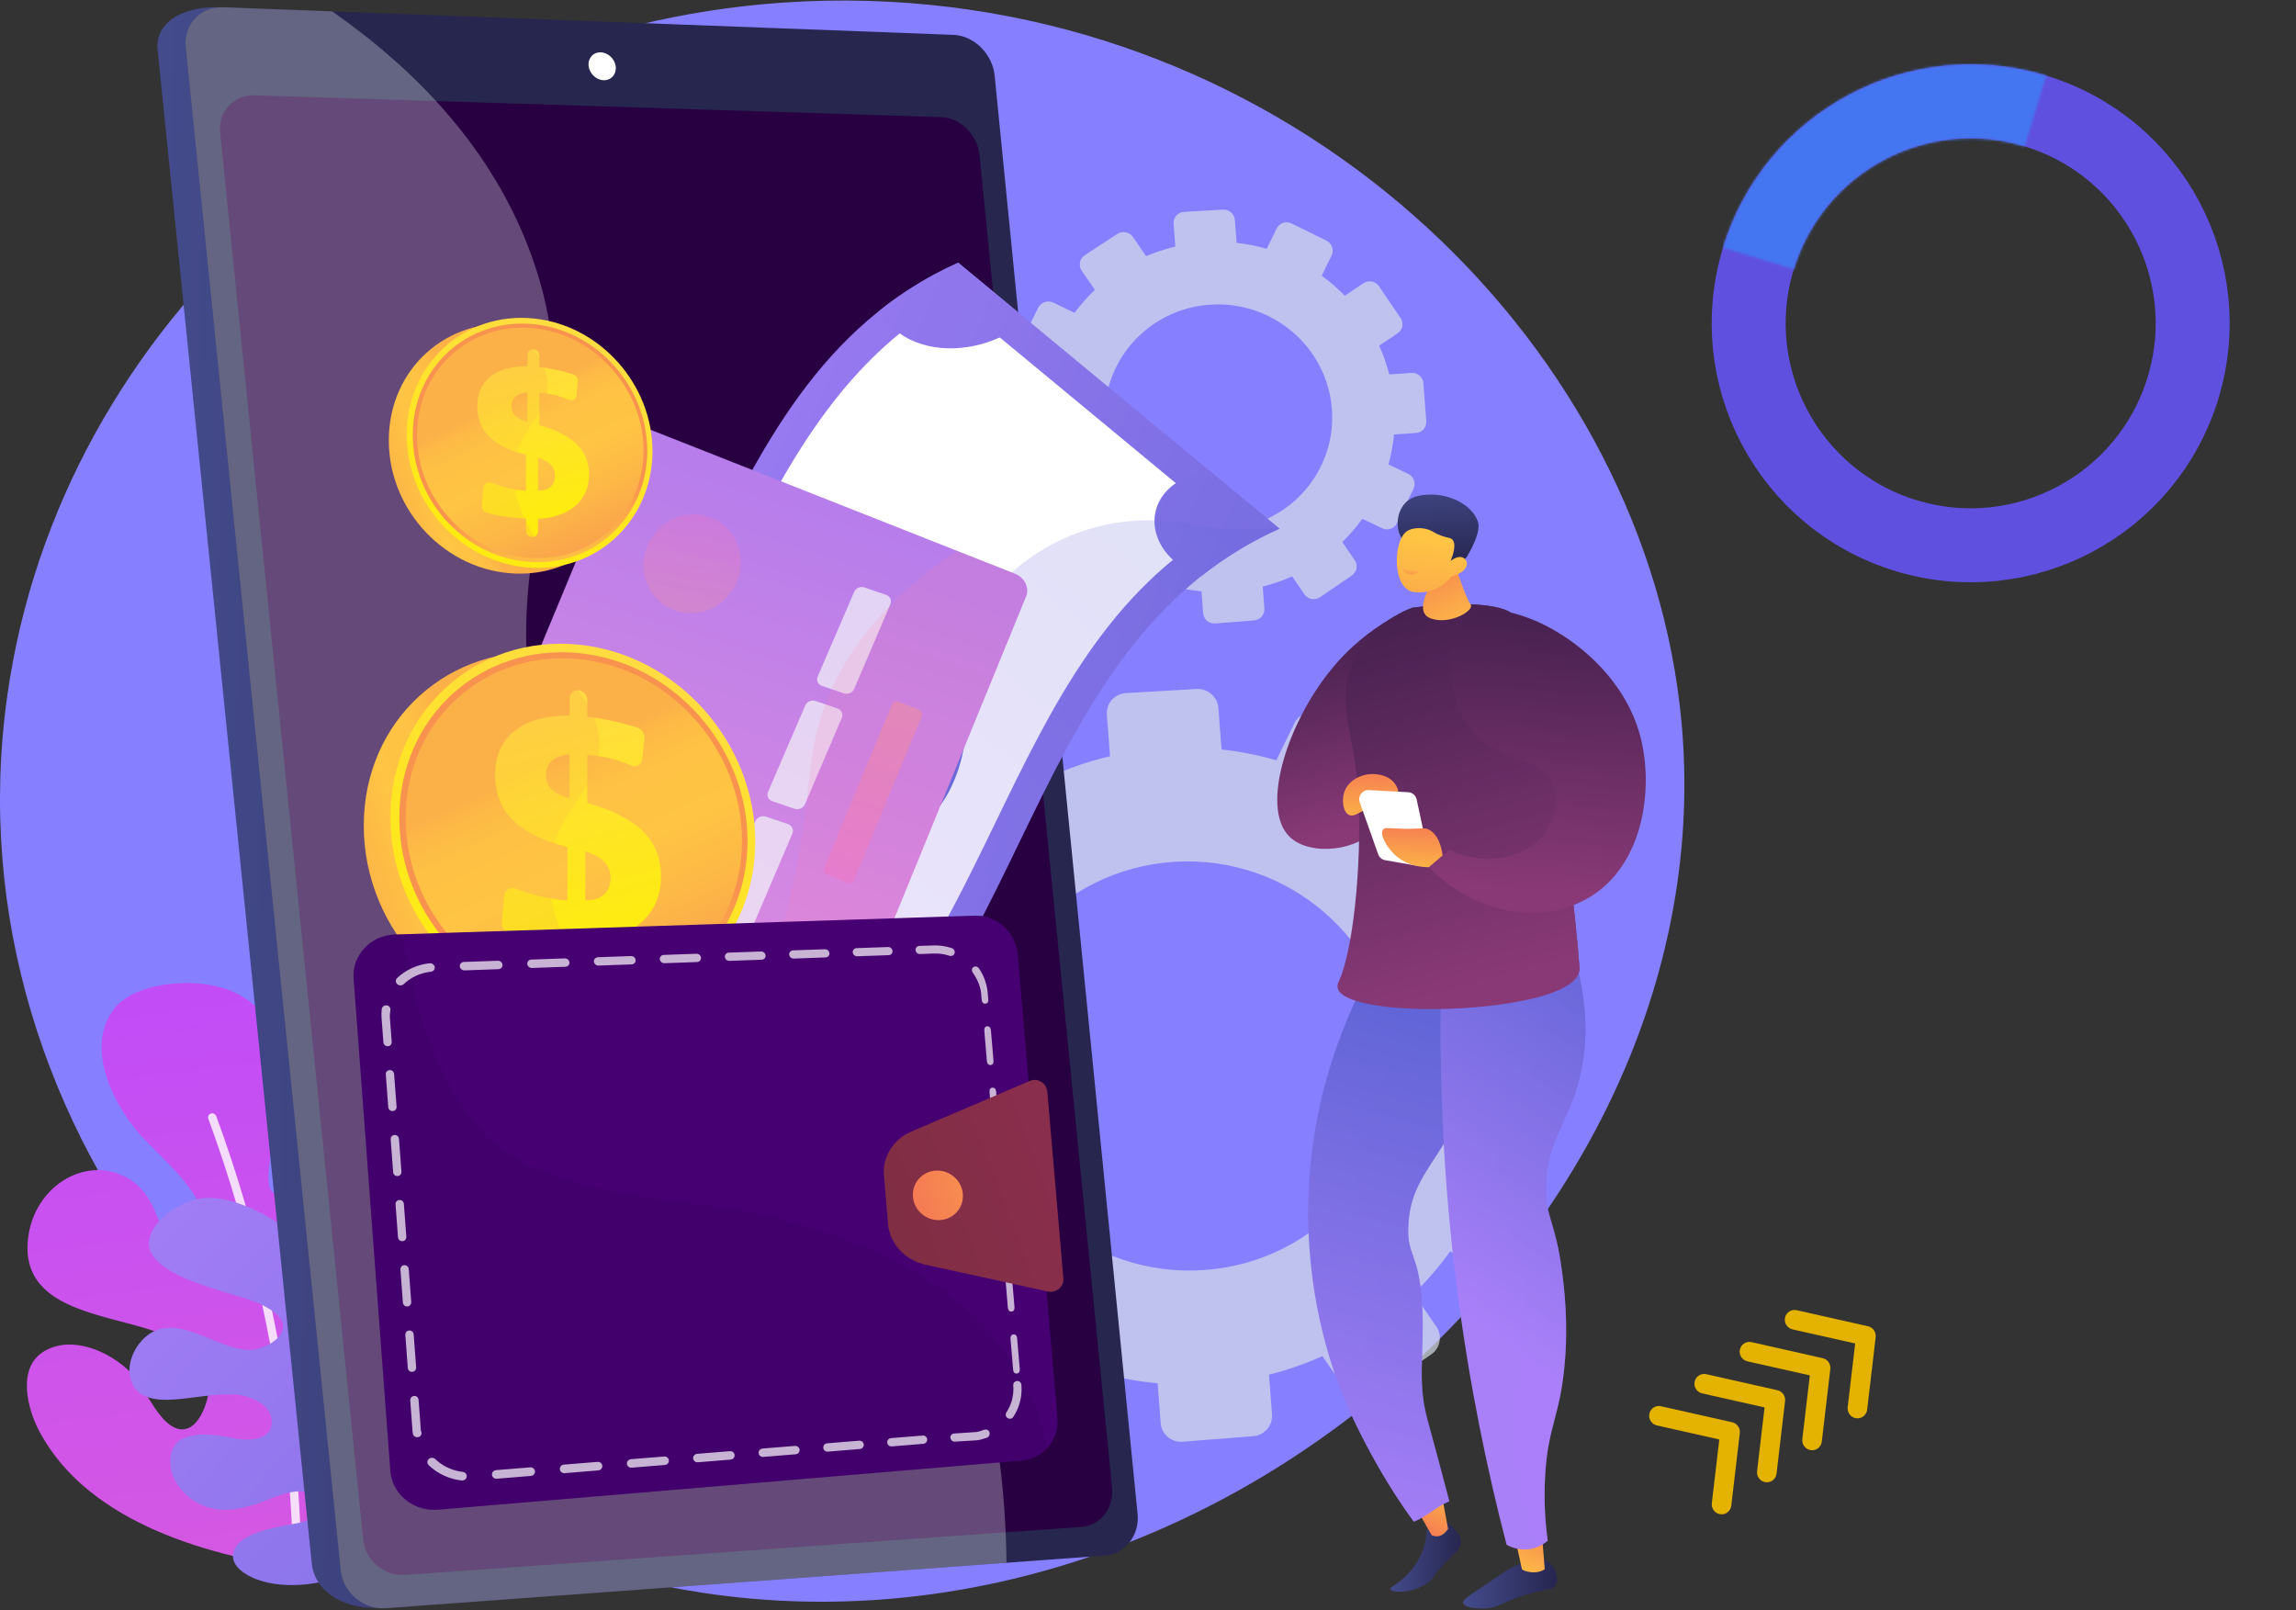 <svg width="931" height="653" viewBox="0 0 931 653" fill="none" xmlns="http://www.w3.org/2000/svg">
<rect x="0" y="0" width="931" height="653" fill="#333333" stroke="none"/>
<path d="M285.061 645.862C115.626 620.216 -22.069 460.098 2.947 282.131C24.289 130.354 157.423 12.238 317.078 1.084C328.638 0.274 340.332 0.024 352.134 0.366C441.2 2.938 520.334 38.544 578.861 92.426C637.113 146.049 674.96 217.772 681.851 293.018C700.201 493.217 495.802 677.762 285.061 645.862Z" fill="#867FFF"/>
<path d="M126.05 636.662C86.427 631.574 36.189 618.204 16.013 580.506C11.212 571.538 6.396 554.116 18.511 547.555C29.585 541.558 43.907 547.893 52.138 555.696C58.189 561.434 62.912 574.241 69.712 578.29C79.664 584.217 85.022 568.045 84.813 561.37C84.345 546.447 65.979 540.338 53.773 537.098C33.514 531.719 9.925 527.109 11.194 504.289C12.463 481.469 34.724 467.781 51.849 477.764C65.959 485.99 63.972 503.548 73.613 514.083C82.178 523.441 85.159 508.251 84.587 500.804C83.345 484.627 69.114 472.926 58.644 462.087C46.805 449.831 33.726 425.172 46.345 408.967C53.606 399.642 72.053 397.457 82.956 399.031C136.324 406.733 100.935 475.763 110.639 483.465C120.342 491.167 129.523 477.685 129.499 457.184C129.475 436.684 132.614 421.566 154.019 428.126C175.423 434.687 179.498 488.234 155.057 508.812C130.616 529.391 156.591 551.842 163.152 537.095C167.889 526.446 172.054 498.56 185.744 495.501C208.555 490.414 208.217 536.969 201.652 547.805C192.449 562.994 171.64 566.293 160.019 579.398C156.643 583.205 149.021 592.633 151.982 598.197C156.112 605.958 167.632 597.656 171.865 594.059C181.381 585.973 194.552 558.492 207.958 576.742C224.511 599.278 196.827 632.684 126.05 636.662Z" fill="url(#paint0_linear_203_946)"/>
<g opacity="0.8">
<path d="M120.342 633.306C121.273 633.306 122.036 632.242 122.053 631.308C122.069 630.499 123.172 549.159 87.702 452.608C87.375 451.721 86.39 451.187 85.504 451.512C84.616 451.838 84.161 452.781 84.487 453.669C119.738 549.624 118.645 630.461 118.63 631.264C118.612 632.209 119.364 633.306 120.309 633.306C120.321 633.306 120.332 633.306 120.342 633.306Z" fill="white"/>
</g>
<path d="M94.523 629.974C95.851 621.65 111.776 619.275 118.194 618.065C121.916 617.363 127.213 616.639 129.125 612.796C131.133 608.759 128.079 605.639 124.164 604.925C117.154 603.646 109.613 608.096 103.099 610.121C96.102 612.297 88.842 613.32 81.902 610.316C76.369 607.921 70.704 602.231 69.499 596.242C66.167 579.668 82.781 580.62 93.608 582.949C98.861 584.079 109.191 584.931 110.117 577.51C111.103 569.616 101.052 565.636 94.844 565.4C86.731 565.091 78.756 566.875 70.707 567.458C63.45 567.984 54.858 567.194 52.845 558.847C51.29 552.398 54.924 544.987 60.169 541.161C72.296 532.316 88.275 547.399 101.219 547.368C105.796 547.357 113.35 544.001 114.617 539.089C115.902 534.085 109.398 530.715 105.833 528.89C95.265 523.481 46.727 516.555 64.114 495.608C68.49 490.336 76.945 485.903 83.77 485.716C96.644 485.364 111.111 494.098 121.03 501.633C136.632 513.484 150.282 529.795 159.145 547.27C178.732 585.894 169.244 611.791 169.244 611.791C163.565 621.151 154.777 630.885 145.098 636.158C133.721 642.356 116.1 645.079 103.725 640.26C99.722 638.701 93.7 635.13 94.523 629.974Z" fill="url(#paint1_linear_203_946)"/>
<path opacity="0.7" d="M624.332 399.8L607.887 400.909C605.999 393.575 603.52 386.49 600.444 379.736L614.087 370.585C617.809 368.088 618.765 363.036 616.224 359.298L600.312 335.898C597.764 332.153 592.673 331.134 588.939 333.625L575.113 342.847C569.863 337.47 564.16 332.538 558.058 328.122L565.348 313.16C567.314 309.126 565.594 304.226 561.505 302.215L535.886 289.616C531.782 287.597 526.851 289.235 524.874 293.277L517.533 308.286C510.353 306.198 502.923 304.735 495.32 303.89L494.042 287.058C493.699 282.539 489.719 279.094 485.149 279.363L456.514 281.051C451.925 281.322 448.482 285.216 448.826 289.747L450.108 306.63C442.651 308.391 435.446 310.752 428.574 313.709L418.916 299.635C416.312 295.839 411.1 294.797 407.275 297.308L383.308 313.039C379.469 315.559 378.476 320.686 381.093 324.487L390.783 338.564C385.279 343.762 380.252 349.432 375.745 355.5L360.24 348.013C356.042 345.986 350.994 347.663 348.968 351.761L336.282 377.416C334.25 381.522 336.018 386.491 340.228 388.51L355.62 395.894C353.519 403.104 352.081 410.571 351.285 418.21L334.242 419.359C329.577 419.674 326.074 423.635 326.421 428.206L328.591 456.794C328.939 461.365 333.004 464.804 337.667 464.476L354.571 463.287C356.477 470.784 359.011 478.016 362.156 484.907L348.251 494.184C344.39 496.759 343.391 501.918 346.021 505.704L362.451 529.353C365.075 533.13 370.323 534.098 374.172 531.516L387.969 522.262C393.383 527.742 399.278 532.736 405.573 537.196L398.362 551.94C396.346 556.06 398.103 560.997 402.283 562.965L428.377 575.248C432.542 577.208 437.541 575.461 439.545 571.349L446.661 556.744C454.024 558.782 461.637 560.156 469.412 560.889L470.638 577.034C470.982 581.566 474.977 584.947 479.559 584.586L508.151 582.331C512.714 581.971 516.132 578.016 515.789 573.498L514.567 557.401C522.088 555.492 529.339 552.979 536.233 549.858L545.361 563.118C547.927 566.846 553.054 567.792 556.811 565.232L580.26 549.252C584.003 546.701 584.965 541.617 582.41 537.894L573.256 524.554C578.677 519.268 583.626 513.527 588.032 507.39L602.664 514.409C606.735 516.362 611.62 514.656 613.575 510.6L625.787 485.263C627.737 481.216 626.028 476.347 621.967 474.386L607.307 467.307C609.303 460.162 610.663 452.775 611.382 445.218L627.692 444.07C632.18 443.754 635.541 439.866 635.201 435.386L633.074 407.365C632.734 402.885 628.82 399.498 624.332 399.8ZM476.103 349.451C522.189 346.525 562.143 381.013 565.594 426.466C569.045 471.919 534.716 511.526 488.667 514.949C442.34 518.394 401.75 483.95 398.262 437.998C394.773 392.045 429.737 352.394 476.103 349.451Z" fill="#D8DEE8"/>
<path opacity="0.7" d="M572.363 151.204L563.323 151.814C562.285 147.782 560.922 143.887 559.231 140.174L566.731 135.143C568.777 133.77 569.303 130.992 567.906 128.937L559.158 116.073C557.757 114.014 554.958 113.453 552.905 114.823L545.305 119.893C542.418 116.937 539.283 114.226 535.928 111.798L539.936 103.572C541.017 101.354 540.071 98.66 537.823 97.555L523.739 90.628C521.482 89.518 518.771 90.419 517.685 92.641L513.649 100.893C509.702 99.745 505.617 98.94 501.437 98.476L500.734 89.222C500.546 86.738 498.357 84.844 495.845 84.992L480.103 85.92C477.58 86.069 475.687 88.209 475.876 90.701L476.58 99.982C472.481 100.951 468.52 102.248 464.742 103.874L459.432 96.136C458 94.05 455.135 93.477 453.032 94.857L439.856 103.505C437.745 104.891 437.199 107.71 438.638 109.799L443.966 117.539C440.94 120.396 438.176 123.514 435.698 126.849L427.174 122.733C424.866 121.619 422.091 122.541 420.977 124.794L414.002 138.898C412.885 141.156 413.857 143.887 416.172 144.997L424.633 149.057C423.479 153.021 422.688 157.125 422.25 161.326L412.881 161.957C410.316 162.13 408.39 164.308 408.581 166.821L409.774 182.538C409.965 185.051 412.2 186.942 414.764 186.761L424.057 186.108C425.104 190.229 426.498 194.205 428.227 197.994L420.582 203.094C418.459 204.51 417.91 207.346 419.357 209.427L428.389 222.428C429.832 224.505 432.717 225.037 434.833 223.618L442.418 218.53C445.395 221.543 448.636 224.288 452.096 226.741L448.132 234.846C447.024 237.111 447.99 239.826 450.288 240.907L464.633 247.66C466.923 248.738 469.672 247.778 470.773 245.517L474.686 237.487C478.733 238.607 482.919 239.363 487.193 239.766L487.867 248.642C488.056 251.134 490.253 252.993 492.772 252.794L508.491 251.555C510.999 251.357 512.878 249.182 512.69 246.698L512.018 237.849C516.153 236.799 520.14 235.418 523.929 233.702L528.948 240.992C530.359 243.042 533.177 243.562 535.243 242.154L548.134 233.369C550.192 231.966 550.721 229.171 549.316 227.124L544.284 219.791C547.264 216.884 549.985 213.728 552.407 210.354L560.451 214.213C562.69 215.287 565.375 214.349 566.45 212.119L573.164 198.189C574.236 195.964 573.296 193.288 571.064 192.21L563.004 188.318C564.102 184.39 564.849 180.328 565.245 176.174L574.211 175.543C576.679 175.37 578.526 173.232 578.339 170.769L577.17 155.364C576.983 152.9 574.831 151.038 572.363 151.204ZM490.871 123.524C516.208 121.915 538.174 140.876 540.071 165.864C541.968 190.853 523.095 212.628 497.779 214.51C472.31 216.404 449.995 197.467 448.077 172.204C446.159 146.941 465.381 125.142 490.871 123.524Z" fill="#D8DEE8"/>
<path d="M587.329 617.677C592.271 621.669 592.551 624.507 592.391 625.889C592.134 628.118 590.453 628.982 586.43 633.189C580.99 638.88 581.822 639.642 579.05 641.7C572.934 646.241 564.286 645.941 563.764 644.396C563.398 643.311 567.309 642.428 571.761 637.275C575.868 632.52 577.259 627.808 577.631 626.426C578.306 623.912 578.482 621.739 578.515 620.236L587.329 617.677Z" fill="url(#paint2_linear_203_946)"/>
<path d="M570.776 605.509L580.508 622.461C582.852 623.497 585.094 622.974 587.172 619.952L583.375 599.344L570.776 605.509Z" fill="url(#paint3_linear_203_946)"/>
<path d="M558.978 388.096C549.496 404.094 534.116 434.97 531.005 476.722C527.933 517.932 538.334 549.338 542.69 561.051C550.853 582.997 565.049 606.041 573.296 617.025C578.858 614.7 582.132 611.054 587.694 608.729C586.858 605.704 584.279 595.715 582.656 589.766C581.398 585.156 579.079 576.627 578.603 574.804C574.609 559.542 577.762 548.089 576.663 529.212C575.381 507.197 570.335 509.756 571.094 496.539C572.227 476.804 583.415 472.197 596.26 443.63C605.052 424.077 614.286 403.541 605.799 392.312C595.116 378.18 562.607 387.065 558.978 388.096Z" fill="url(#paint4_linear_203_946)"/>
<path d="M627.59 633.179C630.555 635.064 632.344 639.544 630.993 642.364C629.665 645.136 626.281 644.26 618.06 646.785C609.255 649.49 607.513 652.223 601.023 652.217C598.4 652.214 593.646 651.763 593.249 650C592.97 648.762 594.988 647.528 601.634 643.065C611.067 636.731 610.969 636.554 613.075 635.582C618.364 633.142 623.675 630.691 627.59 633.179Z" fill="url(#paint5_linear_203_946)"/>
<path d="M613.506 619.754L617.12 636.254C617.625 636.993 622.771 638.757 626.376 636.254L625.047 619.754H613.506Z" fill="url(#paint6_linear_203_946)"/>
<path opacity="0.3" d="M605.798 392.312C595.116 378.18 562.607 387.065 558.978 388.096C555.082 394.669 550.194 403.793 545.567 415.112C557.089 412.848 562.089 414.904 564.42 417.634C573.465 428.235 545.145 451.641 550.968 487.158C553.246 501.049 559.19 507.301 558.103 524.266C557.294 536.892 553.37 543.282 550.657 552.525C549.029 558.071 547.769 564.89 547.709 573.132C555.854 591.029 566.559 608.051 573.296 617.025C578.858 614.7 582.132 611.054 587.694 608.729C586.858 605.705 584.279 595.715 582.656 589.766C581.398 585.156 579.079 576.627 578.603 574.805C574.609 559.542 577.762 548.089 576.663 529.212C575.381 507.197 570.335 509.756 571.094 496.539C572.227 476.804 583.415 472.197 596.26 443.63C605.052 424.077 614.286 403.54 605.798 392.312Z" fill="url(#paint7_linear_203_946)"/>
<path d="M584.368 396.767C583.45 433.581 584.84 476.239 590.9 523.259C595.834 561.539 603.01 596.075 610.913 626.376C612.006 626.993 615.84 628.978 620.751 628.049C624.228 627.391 626.555 625.591 627.59 624.676C626.727 618.487 625.853 609.121 626.568 597.803C627.799 578.348 632.382 574.384 634.349 554.251C636.073 536.595 634.256 522.172 633.375 515.484C630.663 494.899 626.982 494.476 626.909 482.148C626.796 463.164 635.48 456.367 640.254 438.28C643.439 426.215 645.127 408.202 637.119 383.501C619.536 387.922 601.952 392.345 584.368 396.767Z" fill="url(#paint8_linear_203_946)"/>
<path d="M565.575 249.878C559.118 253.503 550.148 259.507 541.788 269.077C522.506 291.146 510.582 327.462 522.975 339.345C531.406 347.428 551.403 344.979 558.291 335.386C563.357 328.33 559.711 319.663 557.961 307.345C556.079 294.09 556.146 274.867 565.575 249.878Z" fill="url(#paint9_linear_203_946)"/>
<path d="M640.451 392.379C633.311 298.317 610.548 259.811 612.537 248.381C609.673 246.322 598.354 243.05 572.711 246.423C570.52 247.228 564.671 249.587 558.873 254.884C558.873 254.884 557.526 256.112 555.683 258.27C573.697 261.67 592.046 271.923 598.652 286.447C610.094 314.222 588.844 345.264 598.652 369.771C603.806 382.65 612.052 394.065 621.895 404.737C633.149 401.932 640.862 397.801 640.451 392.379Z" fill="url(#paint10_linear_203_946)"/>
<path opacity="0.3" d="M637.119 383.5C631.972 384.795 626.824 386.09 621.677 387.384C624.369 396.654 626.955 410.566 623.846 426.361C619.554 448.171 608.461 452.956 606.829 472.623C605.362 490.316 613.719 493.925 617.72 517.525C621.82 541.71 615.615 553.083 614.317 573.311C613.429 587.154 614.87 605.265 623.297 627.306C625.379 626.483 626.833 625.345 627.59 624.676C626.727 618.486 625.853 609.121 626.568 597.802C627.799 578.347 632.382 574.384 634.349 554.25C636.073 536.595 634.256 522.172 633.375 515.484C630.663 494.899 626.982 494.475 626.909 482.148C626.796 463.164 635.48 456.367 640.254 438.28C643.439 426.215 645.128 408.202 637.119 383.5Z" fill="url(#paint11_linear_203_946)"/>
<path d="M558.873 254.884C558.873 254.884 552.05 261.09 548.072 270.206C542.079 283.941 548.534 295.731 550.47 318.16C552.593 342.764 549.589 383.75 542.664 398.434C542.543 398.69 542.243 399.42 542.365 400.345C544.237 414.537 641.889 411.321 640.451 392.379C633.311 298.317 610.548 259.811 612.537 248.381C609.673 246.322 598.354 243.05 572.711 246.423C570.52 247.228 564.67 249.587 558.873 254.884Z" fill="url(#paint12_linear_203_946)"/>
<path d="M587.899 222.804C587.899 222.804 594.206 242.588 596.248 244.968C598.29 247.349 588.051 253.572 580.202 250.766C572.994 248.19 580.208 237.209 580.208 237.209L587.899 222.804Z" fill="url(#paint13_linear_203_946)"/>
<path d="M568.329 218.183C565.857 214.286 566.204 207.856 569.721 204.057C572.746 200.788 577.106 200.639 579.715 200.549C587.278 200.287 596.481 204.175 599.213 211.333C600.832 215.575 595.933 223.723 595.149 225.195C594.263 226.861 592.86 227.343 591.501 228.547C589.618 230.216 586.666 232.873 581.839 237.327C581.608 235.879 581.225 234.08 580.545 232.108C580.284 231.349 579.226 228.381 577.469 225.849C573.948 220.775 570.672 221.878 568.329 218.183Z" fill="url(#paint14_linear_203_946)"/>
<path d="M588.498 233.791C588.498 233.791 582.92 241.472 573.164 240.043C564.429 238.765 564.731 218.979 570.676 215.254C572.66 214.012 576.454 213.735 579.432 214.834C581.191 215.483 581.741 216.28 584.635 217.285C587.306 218.211 588.1 217.971 588.867 218.73C589.827 219.68 590.41 221.864 588.227 227.479C590.039 225.919 592.102 225.43 593.473 226.217C593.691 226.343 594.261 226.801 594.55 227.45C595.596 229.797 593.311 232.502 588.498 233.791Z" fill="url(#paint15_linear_203_946)"/>
<path d="M569.512 230.531C569.512 230.531 571.329 231.674 574.621 231.754C574.781 231.758 574.953 231.819 574.967 231.903C575.017 232.219 572.802 233.443 570.909 232.743C569.565 232.246 568.599 230.858 568.811 230.542C568.901 230.409 569.211 230.452 569.512 230.531Z" fill="url(#paint16_linear_203_946)"/>
<path opacity="0.3" d="M612.916 309.324C602.26 313.064 588.12 323.571 587.171 337.036C585.715 357.715 616.526 369.061 612.421 383.551C611.302 387.501 607.763 391.065 584.696 399.386C575.362 402.753 566.691 405.499 558.819 407.771C587.044 411.929 641.527 406.564 640.45 392.38C637.717 356.371 632.695 328.529 627.647 307.206C622.534 307.005 617.562 307.694 612.916 309.324Z" fill="url(#paint17_linear_203_946)"/>
<path d="M579.366 351.635C596.7 369.224 621.446 374.764 640.472 365.965C666.894 353.745 670.98 319.098 664.819 297.414C654.534 261.213 609.711 240.102 595.59 249.746C585.378 256.72 585.475 283.703 597.646 297.21C608.585 309.35 625.388 306.283 629.958 318.651C633.381 327.915 626.767 337.249 626.198 338.027C618.842 348.093 602.808 351.508 587.645 344.596C584.885 346.942 582.126 349.288 579.366 351.635Z" fill="url(#paint18_linear_203_946)"/>
<path d="M545.047 321.323C546.458 316.791 551.044 314.469 554.651 313.967C558.183 313.475 564.002 314.277 566.318 318.891C568.485 323.206 566.781 329.244 561.8 332.518C561.099 330.779 559.843 328.492 557.631 327.798C553.561 326.523 550.035 331.822 547.028 330.438C544.632 329.334 544.011 324.649 545.047 321.323Z" fill="url(#paint19_linear_203_946)"/>
<path d="M561.691 348.793L575.03 351.111C577.615 351.56 579.833 349.253 579.281 346.69L574.429 324.136C574.077 322.504 572.676 321.31 571.009 321.221L555.039 320.367C552.403 320.226 550.472 322.81 551.354 325.296L558.838 346.386C559.284 347.645 560.375 348.565 561.691 348.793Z" fill="white"/>
<path d="M584.972 346.868C583.877 339.015 580.565 336.96 579.366 336.376C577.356 335.397 576.365 336.157 569.348 336.046C563.079 335.946 561.594 335.304 560.801 336.376C559.299 338.406 562.385 343.741 565.882 346.868C570.785 351.253 576.864 351.629 579.366 351.635L584.972 346.868Z" fill="url(#paint20_linear_203_946)"/>
<path d="M390.526 31.374L448.247 611.609C449.106 620.249 443.154 627.803 434.998 628.398L153.759 651.943C136.615 652.544 127.363 643.313 126.432 634.17L63.892 19.989C62.953 10.763 71.518 2.597 88.837 2.95L373.908 14.963C382.19 15.275 389.659 22.66 390.526 31.374Z" fill="url(#paint21_linear_203_946)"/>
<path d="M403.312 30.634L461.276 613.859C462.139 622.544 456.163 630.138 447.975 630.738L156.401 652.101C147.297 652.768 139.063 645.795 138.128 636.604L75.308 19.168C74.365 9.892 81.181 2.59 90.431 2.939L386.626 14.136C394.943 14.451 402.441 21.875 403.312 30.634Z" fill="#26264F"/>
<path d="M397.174 62.816L450.935 603.379C451.742 611.493 446.147 618.576 438.483 619.121L164.239 638.604C155.774 639.206 148.118 632.697 147.247 624.137L89.266 53.839C88.388 45.208 94.719 38.369 103.31 38.643L381.575 47.494C389.349 47.742 396.36 54.636 397.174 62.816Z" fill="#280041"/>
<path d="M249.671 27.064C249.985 30.184 247.781 32.63 244.747 32.528C241.708 32.426 238.989 29.809 238.674 26.683C238.36 23.557 240.571 21.11 243.61 21.219C246.646 21.327 249.358 23.944 249.671 27.064Z" fill="white"/>
<g opacity="0.3">
<path d="M222.676 311.75C193.698 226.171 244.136 183.058 215.573 103.793C200.032 60.666 168.923 28.538 134.699 4.613L90.431 2.939C81.181 2.59 74.365 9.892 75.308 19.168L138.128 636.604C139.063 645.795 147.297 652.767 156.4 652.101L408.132 633.657C407.342 569.188 390.955 523.305 372.731 490.687C322.651 401.058 252.682 400.365 222.676 311.75Z" fill="#F4F7FA"/>
</g>
<path d="M388.543 106.513C431.956 142.458 475.369 178.404 518.783 214.349C406.785 264.687 419.819 418.547 307.822 468.885C264.408 432.94 220.995 396.994 177.582 361.049C289.579 310.711 276.545 156.851 388.543 106.513Z" fill="url(#paint22_linear_203_946)"/>
<path d="M496.826 212.51C401.817 266.02 405.397 401.16 310.388 454.67C273.438 424.076 236.488 393.482 199.539 362.889C294.548 309.379 290.967 174.239 385.976 120.729C422.926 151.322 459.876 181.916 496.826 212.51Z" fill="white"/>
<path d="M219.239 347.108C219.727 347.512 220.156 347.895 220.598 348.32C220.637 348.358 220.673 348.392 220.711 348.43C225.765 353.29 228.136 359.435 227.552 365.314C227.048 370.452 224.262 375.364 218.981 378.986C218.211 379.514 217.379 380.008 216.506 380.478C213.204 382.254 209.414 383.436 205.398 384.08C196.126 376.403 186.854 368.726 177.582 361.049C189.486 355.698 199.979 349.178 209.358 341.737C212.735 342.724 216.313 344.685 219.239 347.108Z" fill="url(#paint23_linear_203_946)"/>
<path d="M332.674 441.03C335.721 443.552 337.751 446.324 339.45 449.691C330.108 457.083 319.664 463.563 307.822 468.885C298.334 461.03 288.847 453.175 279.359 445.319C281.56 443.171 284.345 441.157 287.647 439.381C288.52 438.912 289.413 438.469 290.319 438.053C303.837 431.855 320.412 431.857 331.468 440.085C331.51 440.115 331.552 440.148 331.597 440.182C331.96 440.449 332.335 440.749 332.674 441.03Z" fill="url(#paint24_linear_203_946)"/>
<path d="M388.543 106.513C397.815 114.19 407.087 121.867 416.358 129.544C414.158 131.692 411.373 133.706 408.071 135.482C407.198 135.952 406.305 136.395 405.399 136.81C392.018 142.943 375.688 143.039 364.632 135.061C364.114 134.692 363.693 134.372 363.206 133.967C360.281 131.546 357.914 128.584 356.766 125.825C366.146 118.384 376.638 111.863 388.543 106.513Z" fill="url(#paint25_linear_203_946)"/>
<path d="M490.321 190.783C499.808 198.639 509.295 206.494 518.783 214.349C506.94 219.672 496.496 226.152 487.154 233.545C483.036 232.094 479.689 230.414 476.641 227.889C476.302 227.608 475.94 227.297 475.617 226.998C475.578 226.961 475.536 226.926 475.501 226.891C470.576 222.35 468.044 216.61 468.14 210.992C468.239 205.35 471.019 199.857 476.776 195.909C477.546 195.381 478.358 194.872 479.232 194.402C482.533 192.625 486.304 191.428 490.321 190.783Z" fill="url(#paint26_linear_203_946)"/>
<path d="M370.88 242.765C391.67 259.978 397.812 293.596 385.832 318.872C373.853 344.149 346.137 349.733 325.161 332.366C304.372 315.152 298.229 281.534 310.209 256.258C322.189 230.981 349.904 225.397 370.88 242.765Z" fill="url(#paint27_linear_203_946)"/>
<path d="M355.646 272.934C351.987 273.792 348.201 276.277 343.827 281.37C340.745 278.818 337.663 276.266 334.581 273.714C334.702 273.503 334.822 273.291 334.943 273.08C336.153 271.015 337.509 269.155 338.966 267.6C339.801 266.706 340.693 265.866 341.616 265.121C342.651 264.29 342.651 262.488 341.642 261.471C340.371 260.193 339.1 258.915 337.829 257.637C337.03 256.839 335.881 256.815 335.137 257.571C333.886 258.829 332.655 260.24 331.527 261.626C329.994 263.504 328.583 265.479 327.245 267.64C326.168 266.748 325.09 265.856 324.013 264.964C323.07 264.183 321.833 264.306 321.203 265.353C320.568 266.401 320.865 267.806 321.816 268.592C322.916 269.502 324.016 270.413 325.116 271.324C322.479 276.766 321.373 281.859 321.878 286.465C322.39 291.105 324.47 294.939 328.133 297.971C331.674 300.904 335.273 301.932 338.909 301.058C342.529 300.188 346.288 297.411 350.16 292.758C353.583 295.609 357.006 298.459 360.429 301.31C359.088 303.646 357.57 305.794 355.88 307.75C354.796 309.003 353.637 310.173 352.41 311.261C351.36 312.194 351.343 314.086 352.409 315.137C354.052 316.76 355.696 318.382 357.339 320.004C358.16 320.814 359.313 320.788 360.058 319.979C361.289 318.64 362.465 317.19 363.583 315.637C365.093 313.542 366.554 311.172 367.918 308.648C368.083 308.338 368.249 308.029 368.414 307.719C369.586 308.689 370.758 309.66 371.93 310.63C372.881 311.417 374.104 311.303 374.648 310.179C374.654 310.168 374.66 310.156 374.666 310.144C375.21 309.021 374.903 307.645 373.956 306.861C372.768 305.877 371.58 304.893 370.392 303.909C372.085 299.865 373.022 295.997 373.165 292.384C373.236 290.82 373.167 289.266 372.94 287.777C372.202 282.885 369.973 278.955 366.269 275.888C362.844 273.052 359.292 272.084 355.646 272.934ZM352.921 289.444C354.392 287.939 355.856 286.883 357.136 286.629C358.411 286.373 359.689 286.74 360.933 287.77C362.304 288.904 363.097 290.319 363.358 291.947C363.617 293.577 363.299 295.314 362.354 297.255C359.209 294.651 356.065 292.047 352.921 289.444ZM337.305 287.244C336.134 287.528 334.995 287.213 333.896 286.304C332.732 285.341 332.043 284.092 331.824 282.556C331.606 281.018 331.953 279.165 332.6 277.521C335.43 279.865 338.26 282.208 341.09 284.551C339.705 286.128 338.478 286.957 337.305 287.244Z" fill="white"/>
<path opacity="0.2" d="M518.359 213.999C518.501 214.115 518.642 214.232 518.783 214.349C406.786 264.687 419.819 418.547 307.822 468.885C265.326 433.7 222.831 398.514 180.335 363.329C186.517 362.674 193.191 362.285 200.39 362.406C208.701 362.549 217.71 363.369 227.552 365.314C238.482 367.474 250.438 371.017 263.686 376.616C329.14 404.376 347.95 381.002 359.294 341.525C362.41 331.059 365.101 319.539 368.361 307.827C369.799 302.677 371.404 297.486 373.191 292.332C376.699 282.241 380.92 272.287 386.016 263.043C402.686 231.43 431.948 210.036 468.14 210.992C474.771 211.084 481.534 211.864 488.31 213.335C490.076 213.717 491.93 214.007 493.879 214.214C500.924 214.976 509.114 214.678 518.359 213.999Z" fill="url(#paint28_linear_203_946)"/>
<path d="M409.164 237.008C413.049 238.548 415.063 242.661 413.636 246.151L323.661 467.281C322.123 471.041 316.729 473.746 312.72 472.08L166.146 411.164C162.222 409.533 160.595 403.849 162.21 400.171L252.939 182.517C254.432 179.1 258.763 177.538 262.567 179.046L409.164 237.008Z" fill="url(#paint29_linear_203_946)"/>
<path d="M411.56 232.629C415.473 234.178 417.498 238.324 416.057 241.846L324.416 465.793C322.867 469.578 318.296 471.305 314.261 469.629L166.771 408.365C162.822 406.724 160.923 402.351 162.548 398.649L254.253 177.833C255.759 174.384 260.121 172.805 263.951 174.321L411.56 232.629Z" fill="url(#paint30_linear_203_946)"/>
<g opacity="0.7">
<path d="M300.857 385.852L285.331 422.196C284.638 423.818 282.705 424.688 281.035 424.128L271.88 421.056C270.209 420.495 269.412 418.71 270.111 417.088L285.748 380.763C286.436 379.166 288.354 378.316 290.011 378.874L299.088 381.932C300.744 382.49 301.54 384.253 300.857 385.852Z" fill="#F4F7FA"/>
<path d="M321.287 338.027L306.045 373.706C305.365 375.298 303.456 376.146 301.802 375.588L292.736 372.532C291.082 371.974 290.289 370.215 290.974 368.624L306.325 332.964C307.001 331.395 308.895 330.566 310.536 331.122L319.525 334.165C321.164 334.719 321.957 336.457 321.287 338.027Z" fill="#F4F7FA"/>
<path d="M341.346 291.069L326.381 326.102C325.713 327.665 323.827 328.491 322.189 327.936L313.212 324.895C311.574 324.34 310.784 322.607 311.456 321.045L326.529 286.031C327.193 284.491 329.064 283.684 330.689 284.236L339.591 287.264C341.214 287.816 342.004 289.528 341.346 291.069Z" fill="#F4F7FA"/>
<path d="M361.044 244.957L346.348 279.36C345.693 280.895 343.829 281.7 342.207 281.148L333.317 278.123C331.694 277.57 330.907 275.862 331.568 274.328L346.37 239.944C347.021 238.431 348.87 237.644 350.479 238.194L359.296 241.206C360.904 241.755 361.691 243.443 361.044 244.957Z" fill="#F4F7FA"/>
</g>
<path d="M257.008 388.328L249.686 405.564C248.354 408.701 244.514 410.133 241.156 408.746L222.867 401.188C219.519 399.805 217.882 396.116 219.227 392.993L226.615 375.827C227.951 372.723 231.771 371.307 235.107 372.678L253.329 380.164C256.675 381.538 258.332 385.211 257.008 388.328Z" fill="url(#paint31_linear_203_946)"/>
<path d="M254.736 388.817L248.443 403.619C247.21 406.519 243.678 407.837 240.572 406.554L224.865 400.066C221.767 398.786 220.259 395.392 221.502 392.503L227.845 377.754C229.081 374.881 232.598 373.576 235.686 374.845L251.342 381.28C254.439 382.552 255.962 385.933 254.736 388.817ZM222.282 392.824C221.212 395.313 222.51 398.235 225.178 399.337L240.883 405.823C243.557 406.928 246.599 405.793 247.661 403.296L253.955 388.495C255.011 386.012 253.7 383.1 251.033 382.004L235.375 375.569C232.716 374.476 229.687 375.599 228.623 378.074L222.282 392.824Z" fill="url(#paint32_linear_203_946)"/>
<path d="M237.859 376.164L227.356 400.666L226.576 400.344L237.08 375.844L237.859 376.164Z" fill="url(#paint33_linear_203_946)"/>
<path d="M243.744 378.583L233.261 403.104L232.479 402.782L242.966 378.263L243.744 378.583Z" fill="url(#paint34_linear_203_946)"/>
<path d="M249.635 381.004L239.17 405.545L238.388 405.222L248.856 380.684L249.635 381.004Z" fill="url(#paint35_linear_203_946)"/>
<path d="M249.83 391.453L246.909 398.314C246.167 400.058 244.03 400.854 242.161 400.083L228.452 394.427C226.587 393.658 225.673 391.605 226.42 389.866L229.358 383.024C230.103 381.29 232.235 380.499 234.097 381.265L247.783 386.896C249.649 387.664 250.57 389.714 249.83 391.453Z" fill="#FEC045"/>
<path d="M250.22 391.614L247.3 398.476C246.47 400.425 244.094 401.31 242.005 400.448L228.296 394.792C226.211 393.932 225.195 391.65 226.03 389.706L228.969 382.864C229.802 380.926 232.171 380.046 234.253 380.902L247.937 386.533C250.023 387.391 251.048 389.67 250.22 391.614ZM226.809 390.027C226.147 391.57 226.953 393.381 228.608 394.064L242.316 399.719C243.974 400.403 245.86 399.701 246.518 398.153L249.44 391.292C250.096 389.75 249.283 387.94 247.628 387.259L233.941 381.628C232.289 380.948 230.408 381.646 229.747 383.185L226.809 390.027Z" fill="url(#paint36_linear_203_946)"/>
<path opacity="0.15" d="M317.139 376.272C311.796 395.706 307.062 407.54 296.921 418.889C282.995 434.474 265.643 441.579 254.797 444.929L314.261 469.629C318.296 471.305 322.867 469.577 324.416 465.793L416.057 241.845C417.499 238.324 415.473 234.177 411.56 232.629L387.928 223.273C351.891 247.821 338.291 272.862 332.625 291.634C325.78 314.315 329.832 330.111 317.139 376.272Z" fill="url(#paint37_linear_203_946)"/>
<g opacity="0.42">
<path d="M333.799 386.464L313.103 436.593C312.709 437.548 311.551 437.983 310.529 437.561L302.115 434.084C301.094 433.663 300.583 432.538 300.979 431.585L321.751 381.538C322.14 380.6 323.288 380.172 324.301 380.586L332.658 384.002C333.673 384.417 334.186 385.525 333.799 386.464Z" fill="url(#paint38_linear_203_946)"/>
<path d="M373.789 290.31L346.25 356.993C345.858 357.944 344.7 358.381 343.678 357.966L335.263 354.544C334.243 354.129 333.73 353.013 334.124 352.064L361.762 285.486C362.148 284.557 363.291 284.129 364.303 284.535L372.645 287.879C373.658 288.285 374.173 289.379 373.789 290.31Z" fill="url(#paint39_linear_203_946)"/>
</g>
<path opacity="0.26" d="M288.312 209.895C298.458 213.931 303.131 225.66 298.773 235.998C294.456 246.238 282.901 251.226 272.94 247.234C262.992 243.247 258.26 231.755 262.393 221.473C266.566 211.091 278.18 205.865 288.312 209.895Z" fill="url(#paint40_linear_203_946)"/>
<g opacity="0.53">
<path d="M250.447 366.101C251.111 367.713 250.335 369.583 248.704 370.273C247.066 370.967 245.2 370.203 244.545 368.571C243.893 366.948 244.692 365.088 246.321 364.414C247.944 363.742 249.787 364.496 250.447 366.101Z" fill="#F4F7FA"/>
<path d="M265.851 361.598C265.741 361.878 265.524 362.115 265.225 362.241C264.625 362.494 263.924 362.208 263.661 361.603C259.784 352.665 249.415 348.438 240.254 352.048C239.635 352.293 238.936 352.008 238.697 351.413C238.457 350.819 238.765 350.142 239.384 349.9C249.729 345.858 261.425 350.624 265.831 360.692C265.963 360.993 265.961 361.317 265.851 361.598Z" fill="#F4F7FA"/>
<path d="M261.493 363.434C261.38 363.717 261.159 363.956 260.856 364.084C260.248 364.34 259.544 364.052 259.284 363.442C256.456 356.807 248.78 353.675 242.012 356.387C241.39 356.637 240.687 356.35 240.444 355.747C240.201 355.145 240.509 354.458 241.13 354.211C249.099 351.044 258.128 354.726 261.479 362.519C261.61 362.824 261.606 363.151 261.493 363.434Z" fill="#F4F7FA"/>
<path d="M257.081 365.293C256.964 365.579 256.739 365.82 256.433 365.95C255.818 366.209 255.109 365.919 254.852 365.304C253.063 361.029 248.131 359.015 243.793 360.784C243.168 361.038 242.46 360.749 242.214 360.139C241.968 359.529 242.276 358.831 242.899 358.579C245.602 357.486 248.547 357.486 251.209 358.573C253.871 359.66 255.952 361.713 257.074 364.37C257.204 364.676 257.197 365.007 257.081 365.293Z" fill="#F4F7FA"/>
</g>
<path d="M295.439 344.731C295.439 384.737 264.141 416.207 224.139 414.979C182.51 413.701 147.498 377.766 147.498 334.762C147.498 291.759 182.51 260.542 224.139 264.874C264.141 269.037 295.439 304.725 295.439 344.731Z" fill="url(#paint41_linear_203_946)"/>
<path d="M306.248 341.281C306.248 381.287 274.95 412.757 234.949 411.529C193.319 410.251 158.307 374.316 158.307 331.312C158.307 288.309 193.319 257.092 234.949 261.424C274.95 265.588 306.248 301.276 306.248 341.281Z" fill="url(#paint42_linear_203_946)"/>
<path d="M303.108 341.07C303.108 379.314 273.162 409.347 234.948 408.11C195.252 406.826 161.922 372.531 161.922 331.556C161.922 290.582 195.252 260.779 234.948 264.844C273.162 268.757 303.108 302.826 303.108 341.07Z" fill="url(#paint43_linear_203_946)"/>
<path d="M300.859 340.918C300.859 377.9 271.883 406.908 234.949 405.668C196.631 404.383 164.498 371.259 164.498 331.73C164.498 292.2 196.631 263.408 234.949 267.286C271.883 271.024 300.859 303.937 300.859 340.918Z" fill="url(#paint44_linear_203_946)"/>
<path d="M234.57 279.867C236.536 280.054 238.127 281.822 238.127 283.818V290.627C242.057 291.065 245.992 291.748 249.933 292.674C252.839 293.356 255.726 294.169 258.593 295.111C260.311 295.676 261.481 297.409 261.306 299.197L260.469 307.735C260.248 310.001 258.007 311.331 255.898 310.391C254.009 309.549 252.073 308.828 250.089 308.228C246.626 307.181 242.974 306.498 239.132 306.181L238.127 306.099V325.599C248.38 328.466 255.909 332.323 260.776 337.174C265.618 342.003 268.031 348.02 268.031 355.244C268.031 363.056 265.363 369.311 260.007 374.029C254.622 378.771 247.073 381.439 237.31 382.016V389.531C237.31 391.528 235.718 393.082 233.751 393.004L233.688 393.002C231.717 392.923 230.116 391.236 230.116 389.233V381.82L228.532 381.748C223.955 381.542 219.571 381.075 215.382 380.347C212.28 379.808 209.251 379.112 206.296 378.258C204.508 377.742 203.281 376.04 203.445 374.212L204.43 363.236C204.642 360.863 207.027 359.483 209.284 360.373C211.915 361.41 214.579 362.284 217.276 362.995C221.478 364.102 225.737 364.813 230.053 365.128L230.116 343.437C220.275 341.003 212.906 337.398 208.065 332.623C203.202 327.825 200.761 321.685 200.761 314.22C200.761 306.494 203.407 300.53 208.68 296.345C213.925 292.181 221.382 290.109 231.002 290.115V283.153C231.002 281.151 232.601 279.68 234.57 279.867ZM231.002 305.897C227.96 306.118 225.588 306.953 223.891 308.403C222.19 309.855 221.339 311.807 221.339 314.256C221.339 316.577 222.127 318.516 223.7 320.073C225.27 321.628 227.706 322.869 231.002 323.797L231.002 305.897ZM237.309 345.175V365.067C240.616 365.073 243.151 364.284 244.921 362.702C246.688 361.122 247.571 358.891 247.571 356.006C247.571 353.375 246.75 351.194 245.109 349.459C243.464 347.721 240.867 346.294 237.309 345.175Z" fill="url(#paint45_linear_203_946)"/>
<path opacity="0.3" d="M223.021 349.975C225.248 327.991 245.462 318.685 242.824 298.464C241.198 286.001 231.747 275.498 221.204 267.297C189.226 270.649 164.498 297.115 164.498 331.73C164.498 371.26 196.63 404.383 234.948 405.668C238.669 405.793 242.302 405.6 245.835 405.137C230.618 390.002 221.108 368.861 223.021 349.975Z" fill="url(#paint46_linear_203_946)"/>
<path d="M257.298 185.263C257.298 212.207 236.219 233.403 209.277 232.576C181.239 231.715 157.658 207.512 157.658 178.549C157.658 149.585 181.239 128.56 209.277 131.478C236.219 134.282 257.298 158.319 257.298 185.263Z" fill="url(#paint47_linear_203_946)"/>
<path d="M264.578 182.94C264.578 209.884 243.499 231.08 216.557 230.253C188.519 229.392 164.938 205.189 164.938 176.226C164.938 147.262 188.519 126.237 216.557 129.155C243.499 131.959 264.578 155.996 264.578 182.94Z" fill="url(#paint48_linear_203_946)"/>
<path d="M262.464 182.797C262.464 208.555 242.295 228.783 216.557 227.95C189.821 227.085 167.373 203.987 167.373 176.39C167.373 148.793 189.821 128.72 216.557 131.458C242.295 134.093 262.464 157.04 262.464 182.797Z" fill="url(#paint49_linear_203_946)"/>
<path d="M260.949 182.695C260.949 207.603 241.433 227.14 216.557 226.305C190.749 225.439 169.107 203.13 169.107 176.506C169.107 149.882 190.749 130.49 216.557 133.102C241.433 135.62 260.949 157.787 260.949 182.695Z" fill="url(#paint50_linear_203_946)"/>
<path d="M216.303 141.576C217.626 141.702 218.698 142.893 218.698 144.236V148.822C221.345 149.118 223.995 149.578 226.65 150.201C228.607 150.661 230.551 151.208 232.482 151.843C233.639 152.223 234.427 153.39 234.309 154.595L233.746 160.346C233.596 161.871 232.087 162.767 230.667 162.134C229.395 161.567 228.091 161.082 226.754 160.677C224.422 159.972 221.962 159.512 219.374 159.299L218.697 159.243V172.377C225.603 174.308 230.674 176.906 233.951 180.173C237.213 183.425 238.838 187.478 238.838 192.343C238.838 197.604 237.042 201.817 233.434 204.995C229.807 208.189 224.722 209.986 218.147 210.375V215.436C218.147 216.781 217.075 217.828 215.75 217.775L215.707 217.773C214.38 217.721 213.302 216.584 213.302 215.235V210.242L212.235 210.194C209.152 210.055 206.199 209.741 203.378 209.25C201.289 208.887 199.249 208.418 197.258 207.843C196.054 207.496 195.228 206.35 195.338 205.118L196.001 197.726C196.144 196.128 197.75 195.198 199.271 195.797C201.043 196.496 202.837 197.085 204.653 197.563C207.483 198.309 210.352 198.788 213.259 199L213.301 184.391C206.673 182.752 201.71 180.324 198.45 177.107C195.174 173.876 193.531 169.74 193.531 164.712C193.531 159.509 195.313 155.493 198.864 152.674C202.397 149.869 207.419 148.474 213.898 148.477V143.789C213.899 142.441 214.976 141.45 216.303 141.576ZM213.899 159.107C211.851 159.256 210.253 159.818 209.11 160.795C207.964 161.773 207.391 163.087 207.391 164.737C207.391 166.3 207.921 167.607 208.981 168.655C210.039 169.702 211.68 170.538 213.899 171.163V159.107ZM218.147 185.562V198.959C220.374 198.963 222.082 198.432 223.274 197.366C224.464 196.302 225.058 194.799 225.058 192.856C225.058 191.085 224.506 189.615 223.4 188.447C222.292 187.277 220.543 186.315 218.147 185.562Z" fill="url(#paint51_linear_203_946)"/>
<path opacity="0.3" d="M208.524 188.794C210.024 173.988 223.638 167.72 221.861 154.101C220.766 145.707 214.401 138.633 207.3 133.11C185.762 135.368 169.108 153.193 169.108 176.507C169.108 203.13 190.75 225.439 216.557 226.305C219.063 226.389 221.51 226.259 223.89 225.947C213.641 215.753 207.235 201.515 208.524 188.794Z" fill="url(#paint52_linear_203_946)"/>
<path d="M412.681 387.026L428.748 574.535C429.163 579.371 427.694 583.915 424.61 587.168C421.971 589.966 418.427 591.863 414.289 592.211L177.603 612.134C167.575 612.978 158.984 605.85 158.272 596.297L143.4 396.808C142.7 387.418 150.152 379.246 160.122 378.922L395.339 371.276C404.265 370.986 411.924 378.197 412.681 387.026Z" fill="#460072"/>
<path opacity="0.2" d="M424.869 587.168C422.23 589.966 418.591 591.86 414.453 592.208L177.682 612.133C167.654 612.977 158.984 605.85 158.272 596.297L143.4 396.808C142.7 387.418 150.152 379.246 160.122 378.922L162.861 378.833C163.854 383.982 165.186 389.764 166.458 395.311C166.635 396.082 166.816 396.915 166.99 397.654C168.466 404.057 169.732 409.323 169.957 410.001C177.338 432.09 187.772 457.472 209.817 469.821C243.503 488.705 286.154 485.313 321.578 495.653C344.907 502.463 368.857 511.667 387.418 527.07C400.978 538.325 412.423 552.204 419.117 568.442C421.542 574.32 423.441 580.663 424.869 587.168Z" fill="#350055"/>
<g opacity="0.7">
<path d="M395.356 584.05C395.353 584.05 395.349 584.05 395.346 584.05L387.192 584.553C386.265 584.629 385.445 583.86 385.367 582.936C385.29 582.012 385.973 581.324 386.9 581.248L395.037 580.71C395.04 580.71 395.044 580.71 395.046 580.71C396.441 580.71 397.798 580.16 399.101 579.73C399.975 579.436 400.928 579.835 401.22 580.712C401.513 581.589 401.051 582.657 400.175 582.948C398.62 583.463 397.018 584.05 395.356 584.05ZM374.424 585.435L361.591 586.484C360.653 586.561 359.83 585.87 359.753 584.94C359.675 584.01 360.374 583.195 361.312 583.119L374.144 582.079C375.076 582.004 375.894 582.693 375.971 583.619C376.049 584.545 375.356 585.359 374.424 585.435ZM348.681 587.541L335.695 588.603C334.745 588.681 333.913 587.985 333.837 587.05C333.76 586.115 334.468 585.294 335.417 585.217L348.403 584.165C349.346 584.089 350.173 584.782 350.25 585.714C350.327 586.646 349.624 587.464 348.681 587.541ZM322.631 589.672L309.489 590.747C308.528 590.826 307.687 590.126 307.612 589.185C307.536 588.244 308.253 587.418 309.214 587.341L322.354 586.276C323.309 586.199 324.144 586.896 324.22 587.833C324.297 588.77 323.585 589.594 322.631 589.672ZM296.267 591.829L282.966 592.917C281.993 592.996 281.144 592.293 281.068 591.346C280.993 590.4 281.72 589.568 282.693 589.49L295.993 588.412C296.959 588.334 297.803 589.035 297.879 589.978C297.955 590.921 297.233 591.749 296.267 591.829ZM269.584 594.011L256.12 595.113C255.136 595.193 254.278 594.486 254.203 593.534C254.128 592.581 254.865 591.744 255.849 591.665L269.312 590.574C270.289 590.495 271.143 591.2 271.218 592.149C271.293 593.097 270.561 593.932 269.584 594.011ZM242.575 596.221L228.947 597.336C227.951 597.417 227.083 596.707 227.009 595.748C226.934 594.789 227.682 593.947 228.678 593.866L242.305 592.762C243.295 592.682 244.157 593.391 244.232 594.346C244.307 595.3 243.565 596.14 242.575 596.221ZM215.236 598.458L201.44 599.586C200.431 599.669 199.554 598.953 199.48 597.989C199.407 597.024 200.165 596.176 201.173 596.095L214.968 594.977C215.97 594.896 216.841 595.609 216.915 596.569C216.989 597.53 216.237 598.376 215.236 598.458ZM187.561 600.316C187.439 600.326 187.314 600.325 187.187 600.31C182.152 599.748 177.403 597.544 173.823 594.1C173.108 593.413 173.122 592.297 173.853 591.609C174.586 590.92 175.757 590.921 176.47 591.608C179.47 594.494 183.447 596.345 187.665 596.82C188.673 596.932 189.383 597.805 189.252 598.77C189.137 599.612 188.415 600.246 187.561 600.316ZM409.615 575.274C409.255 575.303 408.884 575.216 408.558 575C407.79 574.49 407.576 573.453 408.083 572.686C410.23 569.433 411.188 565.651 410.856 561.748C410.778 560.831 411.457 560.031 412.372 559.961C413.287 559.891 414.091 560.577 414.169 561.493C414.565 566.145 413.424 570.654 410.866 574.535C410.574 574.978 410.106 575.234 409.615 575.274ZM169.401 582.766C168.41 582.843 167.504 582.198 167.397 581.252C167.367 580.993 167.314 580.769 167.295 580.507L166.351 567.926C166.279 566.957 166.89 566.101 167.912 566.026C168.933 565.951 169.661 566.665 169.733 567.632L170.677 580.201C170.694 580.42 170.902 580.614 170.927 580.832C171.036 581.797 170.395 582.68 169.374 582.759C169.351 582.76 169.423 582.764 169.401 582.766ZM412.301 556.943C411.386 557.013 410.892 556.33 410.814 555.413L409.745 542.842C409.667 541.926 410.035 541.128 410.95 541.062C411.864 540.995 412.357 541.681 412.435 542.596L413.504 555.156C413.582 556.071 413.215 556.874 412.301 556.943ZM167.178 556.25C166.157 556.323 165.428 555.607 165.355 554.639L164.36 541.367C164.288 540.401 164.899 539.553 165.92 539.484C166.94 539.415 167.668 540.134 167.74 541.099L168.736 554.359C168.809 555.325 168.199 556.177 167.178 556.25ZM410.164 531.821C409.249 531.885 408.755 531.198 408.678 530.283L407.611 517.737C407.533 516.824 407.901 516.033 408.815 515.972C409.729 515.912 410.221 516.602 410.299 517.514L411.366 530.049C411.444 530.962 411.078 531.757 410.164 531.821ZM165.188 529.73C164.168 529.797 163.439 529.075 163.366 528.11L162.374 514.867C162.301 513.902 162.913 513.063 163.933 513C164.952 512.937 165.68 513.661 165.752 514.624L166.746 527.855C166.818 528.819 166.208 529.663 165.188 529.73ZM408.03 506.751C407.116 506.809 406.623 506.117 406.545 505.204L405.481 492.684C405.403 491.773 405.771 490.989 406.685 490.934C407.598 490.879 408.091 491.574 408.168 492.484L409.233 504.993C409.311 505.905 408.944 506.692 408.03 506.751ZM163.202 503.267C162.183 503.328 161.454 502.601 161.382 501.638L160.391 488.423C160.319 487.461 160.931 486.631 161.95 486.573C162.969 486.516 163.695 487.245 163.768 488.207L164.759 501.408C164.831 502.371 164.222 503.206 163.202 503.267ZM405.902 481.732C404.988 481.785 404.495 481.088 404.417 480.177L403.355 467.683C403.278 466.773 403.646 465.997 404.559 465.948C405.472 465.898 405.964 466.597 406.042 467.506L407.104 479.989C407.182 480.899 406.815 481.678 405.902 481.732ZM161.221 476.861C160.202 476.916 159.474 476.185 159.402 475.223L158.413 462.037C158.341 461.077 158.953 460.255 159.971 460.204C160.989 460.153 161.716 460.887 161.788 461.846L162.777 475.019C162.849 475.98 162.239 476.806 161.221 476.861ZM403.778 456.764C402.864 456.812 402.371 456.111 402.294 455.201L401.234 442.733C401.156 441.825 401.525 441.057 402.438 441.012C403.35 440.968 403.842 441.671 403.919 442.579L404.98 455.036C405.057 455.944 404.69 456.716 403.778 456.764ZM159.244 450.513C158.225 450.562 157.497 449.825 157.426 448.866L156.439 435.708C156.367 434.751 156.978 433.937 157.996 433.892C159.014 433.846 159.74 434.585 159.812 435.543L160.799 448.687C160.872 449.646 160.262 450.464 159.244 450.513ZM401.658 431.847C400.745 431.89 400.252 431.184 400.175 430.277L399.117 417.835C399.04 416.928 399.408 416.168 400.321 416.129C401.233 416.09 401.725 416.798 401.802 417.703L402.86 430.134C402.937 431.04 402.57 431.805 401.658 431.847ZM157.271 424.221C156.253 424.264 155.526 423.523 155.454 422.565L154.713 412.687C154.625 411.508 154.671 410.318 154.787 409.157C154.883 408.206 155.802 407.539 156.814 407.648C157.829 407.765 158.394 408.632 158.3 409.581C158.202 410.555 158.01 411.554 158.085 412.544L158.826 422.413C158.898 423.369 158.288 424.178 157.271 424.221ZM399.542 406.982C398.63 407.019 398.137 406.309 398.06 405.404L397.855 402.998C397.594 399.928 396.258 396.958 394.458 394.399C393.925 393.64 393.973 392.627 394.718 392.134C395.464 391.642 396.375 391.861 396.908 392.62C399.053 395.672 400.228 399.222 400.539 402.88L400.744 405.283C400.821 406.188 400.454 406.945 399.542 406.982ZM162.474 399.551C161.976 399.57 161.465 399.399 161.075 399.039C160.338 398.36 160.309 397.266 161.009 396.596C164.512 393.243 169.199 391.111 174.201 390.588C175.198 390.502 176.129 391.165 176.274 392.11C176.419 393.055 175.727 393.906 174.727 394.012C170.536 394.453 166.612 396.242 163.677 399.054C163.347 399.369 162.916 399.535 162.474 399.551ZM385.618 387.634C385.419 387.642 385.215 387.613 385.012 387.545C382.972 386.864 380.853 386.558 378.712 386.635L373.054 386.838C372.132 386.871 371.322 386.161 371.246 385.253C371.169 384.344 371.855 383.581 372.777 383.549L378.435 383.35C380.986 383.26 383.513 383.627 385.946 384.442C386.829 384.737 387.335 385.671 387.077 386.527C386.879 387.188 386.284 387.61 385.618 387.634ZM360.366 387.294L347.602 387.753C346.67 387.786 345.852 387.072 345.776 386.158C345.7 385.244 346.395 384.477 347.328 384.444L360.09 383.995C361.017 383.962 361.83 384.674 361.906 385.585C361.982 386.495 361.292 387.261 360.366 387.294ZM334.764 388.214L321.85 388.678C320.906 388.712 320.08 387.994 320.004 387.074C319.929 386.155 320.634 385.382 321.577 385.349L334.491 384.895C335.428 384.862 336.25 385.578 336.325 386.494C336.401 387.41 335.702 388.18 334.764 388.214ZM308.86 389.144L295.792 389.614C294.836 389.648 294.001 388.926 293.926 388.001C293.852 387.076 294.566 386.299 295.521 386.265L308.588 385.806C309.537 385.772 310.367 386.492 310.442 387.414C310.517 388.335 309.808 389.11 308.86 389.144ZM282.646 390.086L269.422 390.561C268.455 390.596 267.611 389.87 267.537 388.939C267.463 388.009 268.187 387.227 269.153 387.193L282.376 386.728C283.336 386.694 284.175 387.418 284.25 388.345C284.324 389.272 283.606 390.052 282.646 390.086ZM256.117 391.04L242.734 391.52C241.756 391.555 240.903 390.825 240.829 389.889C240.755 388.952 241.489 388.166 242.468 388.131L255.849 387.661C256.821 387.627 257.669 388.355 257.743 389.288C257.817 390.22 257.089 391.004 256.117 391.04ZM229.27 392.004L215.723 392.491C214.733 392.526 213.871 391.791 213.798 390.849C213.725 389.908 214.469 389.116 215.459 389.081L229.004 388.604C229.988 388.57 230.845 389.302 230.918 390.241C230.991 391.179 230.253 391.969 229.27 392.004ZM202.095 392.98L188.383 393.473C187.381 393.509 186.51 392.77 186.437 391.822C186.365 390.874 187.119 390.078 188.121 390.042L201.832 389.56C202.827 389.525 203.693 390.262 203.766 391.206C203.839 392.15 203.091 392.945 202.095 392.98Z" fill="white"/>
</g>
<path d="M422.218 438.666C420.776 437.786 419.049 437.648 417.542 438.299L369.412 458.879C362.508 461.862 357.795 468.851 358.42 476.369L360.081 496.349C360.747 504.348 367.217 511.032 375.147 512.778L424.955 523.679C426.529 524.026 428.235 523.612 429.432 522.563C430.627 521.514 431.325 519.954 431.187 518.351L424.683 442.713C424.54 441.058 423.659 439.545 422.218 438.666Z" fill="url(#paint53_linear_203_946)"/>
<path d="M390.422 484.088C390.889 489.616 386.752 494.375 381.169 494.715C375.572 495.056 370.647 490.829 370.183 485.275C369.718 479.723 373.889 474.969 379.484 474.654C385.064 474.34 389.955 478.563 390.422 484.088Z" fill="url(#paint54_linear_203_946)"/>
<circle cx="799.085" cy="131.085" r="90" transform="rotate(-73.021 799.085 131.085)" stroke="#6050E0" stroke-width="30"/>
<mask id="path-80-inside-1_203_946" fill="white">
<path d="M829.747 30.662C816.56 26.636 802.708 25.246 788.983 26.573C775.258 27.899 761.929 31.916 749.757 38.394C737.584 44.872 726.807 53.684 718.04 64.327C709.273 74.97 702.689 87.236 698.662 100.423L727.398 109.197C730.273 99.783 734.973 91.028 741.231 83.43C747.49 75.832 755.183 69.542 763.872 64.918C772.561 60.294 782.076 57.426 791.874 56.479C801.671 55.532 811.559 56.524 820.973 59.398L829.747 30.662Z"/>
</mask>
<path d="M829.747 30.662C816.56 26.636 802.708 25.246 788.983 26.573C775.258 27.899 761.929 31.916 749.757 38.394C737.584 44.872 726.807 53.684 718.04 64.327C709.273 74.97 702.689 87.236 698.662 100.423L727.398 109.197C730.273 99.783 734.973 91.028 741.231 83.43C747.49 75.832 755.183 69.542 763.872 64.918C772.561 60.294 782.076 57.426 791.874 56.479C801.671 55.532 811.559 56.524 820.973 59.398L829.747 30.662Z" stroke="#4576F1" stroke-width="60" mask="url(#path-80-inside-1_203_946)"/>
<g clip-path="url(#clip0_203_946)">
<path d="M728.575 531.264C728.062 531.142 727.531 531.123 727.013 531.208C726.494 531.294 725.999 531.481 725.555 531.761C725.111 532.04 724.728 532.406 724.427 532.836C724.127 533.266 723.915 533.753 723.804 534.268C723.693 534.782 723.685 535.315 723.781 535.835C723.877 536.354 724.074 536.851 724.362 537.295C724.65 537.739 725.022 538.123 725.457 538.423C725.893 538.723 726.382 538.934 726.898 539.044L752.252 544.752L749.215 570.563C749.147 571.085 749.184 571.617 749.322 572.127C749.461 572.638 749.699 573.116 750.022 573.535C750.346 573.954 750.748 574.305 751.207 574.568C751.665 574.831 752.17 575.001 752.692 575.067C753.215 575.133 753.744 575.095 754.25 574.955C754.756 574.814 755.228 574.574 755.639 574.248C756.049 573.922 756.391 573.517 756.644 573.057C756.896 572.596 757.055 572.089 757.11 571.565L760.565 542.162C760.681 541.178 760.426 540.183 759.851 539.371C759.276 538.559 758.423 537.989 757.456 537.771L728.575 531.264Z" fill="#E4B200"/>
<path d="M739.065 550.706L710.183 544.199C709.158 543.981 708.093 544.176 707.217 544.742C706.341 545.308 705.727 546.2 705.506 547.224C705.285 548.247 705.477 549.32 706.038 550.211C706.6 551.101 707.487 551.736 708.506 551.979L733.861 557.687L730.824 583.498C730.756 584.02 730.792 584.552 730.931 585.062C731.07 585.573 731.308 586.051 731.631 586.47C731.955 586.889 732.357 587.24 732.816 587.503C733.274 587.766 733.779 587.936 734.301 588.002C734.824 588.068 735.353 588.03 735.859 587.89C736.365 587.749 736.836 587.509 737.247 587.183C737.658 586.857 738 586.452 738.252 585.992C738.505 585.531 738.663 585.024 738.718 584.5L742.174 555.097C742.289 554.113 742.035 553.118 741.46 552.306C740.885 551.494 740.031 550.924 739.065 550.706Z" fill="#E4B200"/>
<path d="M720.715 563.699L691.833 557.192C690.808 556.974 689.742 557.169 688.867 557.735C687.991 558.302 687.376 559.193 687.156 560.217C686.935 561.24 687.126 562.314 687.688 563.204C688.25 564.094 689.136 564.729 690.156 564.972L715.511 570.68L712.473 596.491C712.406 597.014 712.442 597.545 712.581 598.056C712.719 598.566 712.957 599.044 713.281 599.463C713.604 599.882 714.007 600.233 714.465 600.496C714.924 600.759 715.429 600.929 715.951 600.995C716.473 601.062 717.003 601.023 717.509 600.883C718.014 600.742 718.486 600.502 718.897 600.176C719.308 599.85 719.65 599.446 719.902 598.985C720.155 598.524 720.313 598.017 720.368 597.493L723.824 568.09C723.939 567.106 723.685 566.111 723.11 565.299C722.535 564.487 721.681 563.917 720.715 563.699Z" fill="#E4B200"/>
<path d="M702.365 576.692L673.483 570.185C672.458 569.967 671.392 570.162 670.517 570.728C669.641 571.294 669.026 572.186 668.806 573.21C668.585 574.233 668.776 575.306 669.338 576.197C669.899 577.087 670.786 577.722 671.806 577.965L697.161 583.673L694.123 609.484C694.056 610.006 694.092 610.538 694.231 611.049C694.369 611.559 694.607 612.037 694.931 612.456C695.254 612.875 695.657 613.226 696.115 613.489C696.573 613.752 697.078 613.922 697.601 613.988C698.123 614.054 698.653 614.016 699.158 613.876C699.664 613.735 700.136 613.495 700.547 613.169C700.958 612.843 701.299 612.438 701.552 611.978C701.804 611.517 701.963 611.01 702.018 610.486L705.474 581.083C705.589 580.099 705.334 579.104 704.76 578.292C704.185 577.48 703.331 576.91 702.365 576.692Z" fill="#E4B200"/>
</g>
<defs>
<linearGradient id="paint0_linear_203_946" x1="77.384" y1="304.23" x2="179.305" y2="1093.68" gradientUnits="userSpaceOnUse">
<stop stop-color="#BA48FF"/>
<stop offset="1" stop-color="#FB6FBB"/>
</linearGradient>
<linearGradient id="paint1_linear_203_946" x1="3.445" y1="473.271" x2="384.732" y2="817.927" gradientUnits="userSpaceOnUse">
<stop stop-color="#AA80F9"/>
<stop offset="0.996" stop-color="#6165D7"/>
</linearGradient>
<linearGradient id="paint2_linear_203_946" x1="564.359" y1="630.951" x2="592.107" y2="632.24" gradientUnits="userSpaceOnUse">
<stop stop-color="#444B8C"/>
<stop offset="0.996" stop-color="#26264F"/>
</linearGradient>
<linearGradient id="paint3_linear_203_946" x1="587.467" y1="598.781" x2="572.355" y2="623.626" gradientUnits="userSpaceOnUse">
<stop stop-color="#FFC444"/>
<stop offset="0.996" stop-color="#F36F56"/>
</linearGradient>
<linearGradient id="paint4_linear_203_946" x1="534.087" y1="626.039" x2="593.046" y2="414.371" gradientUnits="userSpaceOnUse">
<stop stop-color="#AA80F9"/>
<stop offset="0.996" stop-color="#6165D7"/>
</linearGradient>
<linearGradient id="paint5_linear_203_946" x1="593.224" y1="642.178" x2="631.451" y2="642.178" gradientUnits="userSpaceOnUse">
<stop stop-color="#444B8C"/>
<stop offset="0.996" stop-color="#26264F"/>
</linearGradient>
<linearGradient id="paint6_linear_203_946" x1="614.027" y1="640.238" x2="628.747" y2="609.757" gradientUnits="userSpaceOnUse">
<stop stop-color="#FFC444"/>
<stop offset="0.996" stop-color="#F36F56"/>
</linearGradient>
<linearGradient id="paint7_linear_203_946" x1="534.759" y1="626.226" x2="593.719" y2="414.558" gradientUnits="userSpaceOnUse">
<stop stop-color="#AA80F9"/>
<stop offset="0.996" stop-color="#6165D7"/>
</linearGradient>
<linearGradient id="paint8_linear_203_946" x1="591.484" y1="533.561" x2="678.206" y2="396.777" gradientUnits="userSpaceOnUse">
<stop stop-color="#AA80F9"/>
<stop offset="0.996" stop-color="#6165D7"/>
</linearGradient>
<linearGradient id="paint9_linear_203_946" x1="526.291" y1="234.506" x2="554.462" y2="334.473" gradientUnits="userSpaceOnUse">
<stop stop-color="#311944"/>
<stop offset="1" stop-color="#893976"/>
</linearGradient>
<linearGradient id="paint10_linear_203_946" x1="574.989" y1="220.991" x2="630.32" y2="417.342" gradientUnits="userSpaceOnUse">
<stop stop-color="#311944"/>
<stop offset="1" stop-color="#893976"/>
</linearGradient>
<linearGradient id="paint11_linear_203_946" x1="602.663" y1="540.649" x2="689.386" y2="403.865" gradientUnits="userSpaceOnUse">
<stop stop-color="#AA80F9"/>
<stop offset="0.996" stop-color="#6165D7"/>
</linearGradient>
<linearGradient id="paint12_linear_203_946" x1="543.148" y1="202.817" x2="598.481" y2="399.172" gradientUnits="userSpaceOnUse">
<stop stop-color="#311944"/>
<stop offset="1" stop-color="#893976"/>
</linearGradient>
<linearGradient id="paint13_linear_203_946" x1="594.412" y1="260.029" x2="574.02" y2="217.55" gradientUnits="userSpaceOnUse">
<stop stop-color="#FFC444"/>
<stop offset="0.996" stop-color="#F36F56"/>
</linearGradient>
<linearGradient id="paint14_linear_203_946" x1="581.878" y1="192.557" x2="584.152" y2="229.277" gradientUnits="userSpaceOnUse">
<stop stop-color="#444B8C"/>
<stop offset="0.996" stop-color="#26264F"/>
</linearGradient>
<linearGradient id="paint15_linear_203_946" x1="581.63" y1="219.422" x2="570.702" y2="301.139" gradientUnits="userSpaceOnUse">
<stop stop-color="#FFC444"/>
<stop offset="0.996" stop-color="#F36F56"/>
</linearGradient>
<linearGradient id="paint16_linear_203_946" x1="571.784" y1="228.017" x2="572.07" y2="238.403" gradientUnits="userSpaceOnUse">
<stop stop-color="#FFC444"/>
<stop offset="1" stop-color="#F36F56"/>
</linearGradient>
<linearGradient id="paint17_linear_203_946" x1="549.128" y1="201.132" x2="604.461" y2="397.488" gradientUnits="userSpaceOnUse">
<stop stop-color="#311944"/>
<stop offset="1" stop-color="#893976"/>
</linearGradient>
<linearGradient id="paint18_linear_203_946" x1="631.507" y1="212.414" x2="621.612" y2="361.589" gradientUnits="userSpaceOnUse">
<stop stop-color="#311944"/>
<stop offset="1" stop-color="#893976"/>
</linearGradient>
<linearGradient id="paint19_linear_203_946" x1="555.31" y1="339.558" x2="556.561" y2="306.218" gradientUnits="userSpaceOnUse">
<stop stop-color="#FFC444"/>
<stop offset="0.996" stop-color="#F36F56"/>
</linearGradient>
<linearGradient id="paint20_linear_203_946" x1="572.117" y1="357.563" x2="573.18" y2="329.257" gradientUnits="userSpaceOnUse">
<stop stop-color="#FFC444"/>
<stop offset="0.996" stop-color="#F36F56"/>
</linearGradient>
<linearGradient id="paint21_linear_203_946" x1="57.695" y1="326.215" x2="453.892" y2="334.105" gradientUnits="userSpaceOnUse">
<stop stop-color="#444B8C"/>
<stop offset="0.996" stop-color="#26264F"/>
</linearGradient>
<linearGradient id="paint22_linear_203_946" x1="167.179" y1="211.357" x2="605.691" y2="396.493" gradientUnits="userSpaceOnUse">
<stop stop-color="#AA80F9"/>
<stop offset="0.996" stop-color="#6165D7"/>
</linearGradient>
<linearGradient id="paint23_linear_203_946" x1="106.759" y1="320.389" x2="630.994" y2="541.716" gradientUnits="userSpaceOnUse">
<stop stop-color="#AA80F9"/>
<stop offset="0.996" stop-color="#6165D7"/>
</linearGradient>
<linearGradient id="paint24_linear_203_946" x1="56.855" y1="343.182" x2="608.639" y2="576.141" gradientUnits="userSpaceOnUse">
<stop stop-color="#AA80F9"/>
<stop offset="0.996" stop-color="#6165D7"/>
</linearGradient>
<linearGradient id="paint25_linear_203_946" x1="184.876" y1="40.341" x2="733.985" y2="272.17" gradientUnits="userSpaceOnUse">
<stop stop-color="#AA80F9"/>
<stop offset="0.996" stop-color="#6165D7"/>
</linearGradient>
<linearGradient id="paint26_linear_203_946" x1="154.997" y1="71.454" x2="682.049" y2="293.971" gradientUnits="userSpaceOnUse">
<stop stop-color="#AA80F9"/>
<stop offset="0.996" stop-color="#6165D7"/>
</linearGradient>
<linearGradient id="paint27_linear_203_946" x1="304.654" y1="269.274" x2="391.374" y2="305.887" gradientUnits="userSpaceOnUse">
<stop stop-color="#AA80F9"/>
<stop offset="0.996" stop-color="#6165D7"/>
</linearGradient>
<linearGradient id="paint28_linear_203_946" x1="250.093" y1="421.091" x2="460.92" y2="166.444" gradientUnits="userSpaceOnUse">
<stop stop-color="#AA80F9"/>
<stop offset="0.996" stop-color="#6165D7"/>
</linearGradient>
<linearGradient id="paint29_linear_203_946" x1="362.526" y1="180.736" x2="252.09" y2="465.689" gradientUnits="userSpaceOnUse">
<stop stop-color="#311944"/>
<stop offset="1" stop-color="#893976"/>
</linearGradient>
<linearGradient id="paint30_linear_203_946" x1="241.626" y1="430.519" x2="374.702" y2="22.671" gradientUnits="userSpaceOnUse">
<stop offset="0.004" stop-color="#E38DDD"/>
<stop offset="1" stop-color="#9571F6"/>
</linearGradient>
<linearGradient id="paint31_linear_203_946" x1="182.91" y1="437.505" x2="299.169" y2="328.202" gradientUnits="userSpaceOnUse">
<stop stop-color="#F57E53"/>
<stop offset="0.004" stop-color="#F58152"/>
<stop offset="0.042" stop-color="#F99A4D"/>
<stop offset="0.084" stop-color="#FCAD49"/>
<stop offset="0.133" stop-color="#FEBA46"/>
<stop offset="0.196" stop-color="#FFC244"/>
<stop offset="0.318" stop-color="#FFC444"/>
<stop offset="0.455" stop-color="#FDB946"/>
<stop offset="0.694" stop-color="#F99C4C"/>
<stop offset="0.996" stop-color="#F36F56"/>
</linearGradient>
<linearGradient id="paint32_linear_203_946" x1="232.58" y1="404.315" x2="240.61" y2="376.21" gradientUnits="userSpaceOnUse">
<stop stop-color="#FF9085"/>
<stop offset="1" stop-color="#FB6FBB"/>
</linearGradient>
<linearGradient id="paint33_linear_203_946" x1="227.313" y1="400.654" x2="234.603" y2="375.137" gradientUnits="userSpaceOnUse">
<stop stop-color="#FF9085"/>
<stop offset="1" stop-color="#FB6FBB"/>
</linearGradient>
<linearGradient id="paint34_linear_203_946" x1="233.205" y1="403.089" x2="240.499" y2="377.558" gradientUnits="userSpaceOnUse">
<stop stop-color="#FF9085"/>
<stop offset="1" stop-color="#FB6FBB"/>
</linearGradient>
<linearGradient id="paint35_linear_203_946" x1="239.102" y1="405.526" x2="246.4" y2="379.982" gradientUnits="userSpaceOnUse">
<stop stop-color="#FF9085"/>
<stop offset="1" stop-color="#FB6FBB"/>
</linearGradient>
<linearGradient id="paint36_linear_203_946" x1="234.959" y1="398.465" x2="239.553" y2="382.388" gradientUnits="userSpaceOnUse">
<stop stop-color="#FF9085"/>
<stop offset="1" stop-color="#FB6FBB"/>
</linearGradient>
<linearGradient id="paint37_linear_203_946" x1="292.954" y1="447.737" x2="421.966" y2="52.342" gradientUnits="userSpaceOnUse">
<stop stop-color="#FB6FBB"/>
<stop offset="1" stop-color="#FF9085"/>
</linearGradient>
<linearGradient id="paint38_linear_203_946" x1="306.298" y1="436.367" x2="322.395" y2="380.028" gradientUnits="userSpaceOnUse">
<stop stop-color="#FB6FBB"/>
<stop offset="1" stop-color="#FF9085"/>
</linearGradient>
<linearGradient id="paint39_linear_203_946" x1="339.515" y1="356.789" x2="360.476" y2="283.43" gradientUnits="userSpaceOnUse">
<stop stop-color="#FB6FBB"/>
<stop offset="1" stop-color="#FF9085"/>
</linearGradient>
<linearGradient id="paint40_linear_203_946" x1="275.324" y1="248.087" x2="281.85" y2="208.38" gradientUnits="userSpaceOnUse">
<stop stop-color="#FF9085"/>
<stop offset="1" stop-color="#FB6FBB"/>
</linearGradient>
<linearGradient id="paint41_linear_203_946" x1="196.114" y1="347.86" x2="109.844" y2="375.56" gradientUnits="userSpaceOnUse">
<stop stop-color="#FCB148"/>
<stop offset="0.052" stop-color="#FDBA46"/>
<stop offset="0.142" stop-color="#FFC244"/>
<stop offset="0.318" stop-color="#FFC444"/>
<stop offset="0.485" stop-color="#FDB946"/>
<stop offset="0.775" stop-color="#F99C4D"/>
<stop offset="0.866" stop-color="#F8924F"/>
<stop offset="1" stop-color="#F8924F"/>
</linearGradient>
<linearGradient id="paint42_linear_203_946" x1="265.908" y1="262.022" x2="188.948" y2="431.894" gradientUnits="userSpaceOnUse">
<stop stop-color="#FFDB44"/>
<stop offset="1" stop-color="#FEEF06"/>
</linearGradient>
<linearGradient id="paint43_linear_203_946" x1="251.739" y1="441.358" x2="236.892" y2="360.206" gradientUnits="userSpaceOnUse">
<stop stop-color="#FCB148"/>
<stop offset="0.052" stop-color="#FDBA46"/>
<stop offset="0.142" stop-color="#FFC244"/>
<stop offset="0.318" stop-color="#FFC444"/>
<stop offset="0.485" stop-color="#FDB946"/>
<stop offset="0.775" stop-color="#F99C4D"/>
<stop offset="0.866" stop-color="#F8924F"/>
<stop offset="1" stop-color="#F8924F"/>
</linearGradient>
<linearGradient id="paint44_linear_203_946" x1="220.23" y1="310.009" x2="281.427" y2="439.985" gradientUnits="userSpaceOnUse">
<stop stop-color="#FCB148"/>
<stop offset="0.052" stop-color="#FDBA46"/>
<stop offset="0.142" stop-color="#FFC244"/>
<stop offset="0.318" stop-color="#FFC444"/>
<stop offset="0.485" stop-color="#FDB946"/>
<stop offset="0.775" stop-color="#F99C4D"/>
<stop offset="0.866" stop-color="#F8924F"/>
<stop offset="1" stop-color="#F8924F"/>
</linearGradient>
<linearGradient id="paint45_linear_203_946" x1="217.789" y1="282.045" x2="248.558" y2="397.418" gradientUnits="userSpaceOnUse">
<stop stop-color="#FFDB44"/>
<stop offset="1" stop-color="#FEEF06"/>
</linearGradient>
<linearGradient id="paint46_linear_203_946" x1="202.211" y1="318.419" x2="263.285" y2="448.133" gradientUnits="userSpaceOnUse">
<stop stop-color="#FCB148"/>
<stop offset="0.052" stop-color="#FDBA46"/>
<stop offset="0.142" stop-color="#FFC244"/>
<stop offset="0.318" stop-color="#FFC444"/>
<stop offset="0.485" stop-color="#FDB946"/>
<stop offset="0.775" stop-color="#F99C4D"/>
<stop offset="0.866" stop-color="#F8924F"/>
<stop offset="1" stop-color="#F8924F"/>
</linearGradient>
<linearGradient id="paint47_linear_203_946" x1="190.402" y1="187.37" x2="132.298" y2="206.027" gradientUnits="userSpaceOnUse">
<stop stop-color="#FCB148"/>
<stop offset="0.052" stop-color="#FDBA46"/>
<stop offset="0.142" stop-color="#FFC244"/>
<stop offset="0.318" stop-color="#FFC444"/>
<stop offset="0.485" stop-color="#FDB946"/>
<stop offset="0.775" stop-color="#F99C4D"/>
<stop offset="0.866" stop-color="#F8924F"/>
<stop offset="1" stop-color="#F8924F"/>
</linearGradient>
<linearGradient id="paint48_linear_203_946" x1="237.409" y1="129.557" x2="185.575" y2="243.969" gradientUnits="userSpaceOnUse">
<stop stop-color="#FFDB44"/>
<stop offset="1" stop-color="#FEEF06"/>
</linearGradient>
<linearGradient id="paint49_linear_203_946" x1="227.866" y1="250.343" x2="217.866" y2="195.686" gradientUnits="userSpaceOnUse">
<stop stop-color="#FCB148"/>
<stop offset="0.052" stop-color="#FDBA46"/>
<stop offset="0.142" stop-color="#FFC244"/>
<stop offset="0.318" stop-color="#FFC444"/>
<stop offset="0.485" stop-color="#FDB946"/>
<stop offset="0.775" stop-color="#F99C4D"/>
<stop offset="0.866" stop-color="#F8924F"/>
<stop offset="1" stop-color="#F8924F"/>
</linearGradient>
<linearGradient id="paint50_linear_203_946" x1="206.644" y1="161.877" x2="247.861" y2="249.418" gradientUnits="userSpaceOnUse">
<stop stop-color="#FCB148"/>
<stop offset="0.052" stop-color="#FDBA46"/>
<stop offset="0.142" stop-color="#FFC244"/>
<stop offset="0.318" stop-color="#FFC444"/>
<stop offset="0.485" stop-color="#FDB946"/>
<stop offset="0.775" stop-color="#F99C4D"/>
<stop offset="0.866" stop-color="#F8924F"/>
<stop offset="1" stop-color="#F8924F"/>
</linearGradient>
<linearGradient id="paint51_linear_203_946" x1="205" y1="143.043" x2="225.723" y2="220.748" gradientUnits="userSpaceOnUse">
<stop stop-color="#FFDB44"/>
<stop offset="1" stop-color="#FEEF06"/>
</linearGradient>
<linearGradient id="paint52_linear_203_946" x1="194.508" y1="167.541" x2="235.642" y2="254.905" gradientUnits="userSpaceOnUse">
<stop stop-color="#FCB148"/>
<stop offset="0.052" stop-color="#FDBA46"/>
<stop offset="0.142" stop-color="#FFC244"/>
<stop offset="0.318" stop-color="#FFC444"/>
<stop offset="0.485" stop-color="#FDB946"/>
<stop offset="0.775" stop-color="#F99C4D"/>
<stop offset="0.866" stop-color="#F8924F"/>
<stop offset="1" stop-color="#F8924F"/>
</linearGradient>
<linearGradient id="paint53_linear_203_946" x1="657.856" y1="392.195" x2="318.695" y2="520.245" gradientUnits="userSpaceOnUse">
<stop stop-color="#AB316D"/>
<stop offset="1" stop-color="#792D3D"/>
</linearGradient>
<linearGradient id="paint54_linear_203_946" x1="445.068" y1="460.258" x2="359.976" y2="492.384" gradientUnits="userSpaceOnUse">
<stop stop-color="#FFC444"/>
<stop offset="0.996" stop-color="#F36F56"/>
</linearGradient>
<clipPath id="clip0_203_946">
<rect width="112" height="64" fill="white" transform="translate(656.805 573.244) rotate(-35.301)"/>
</clipPath>
</defs>
</svg>
